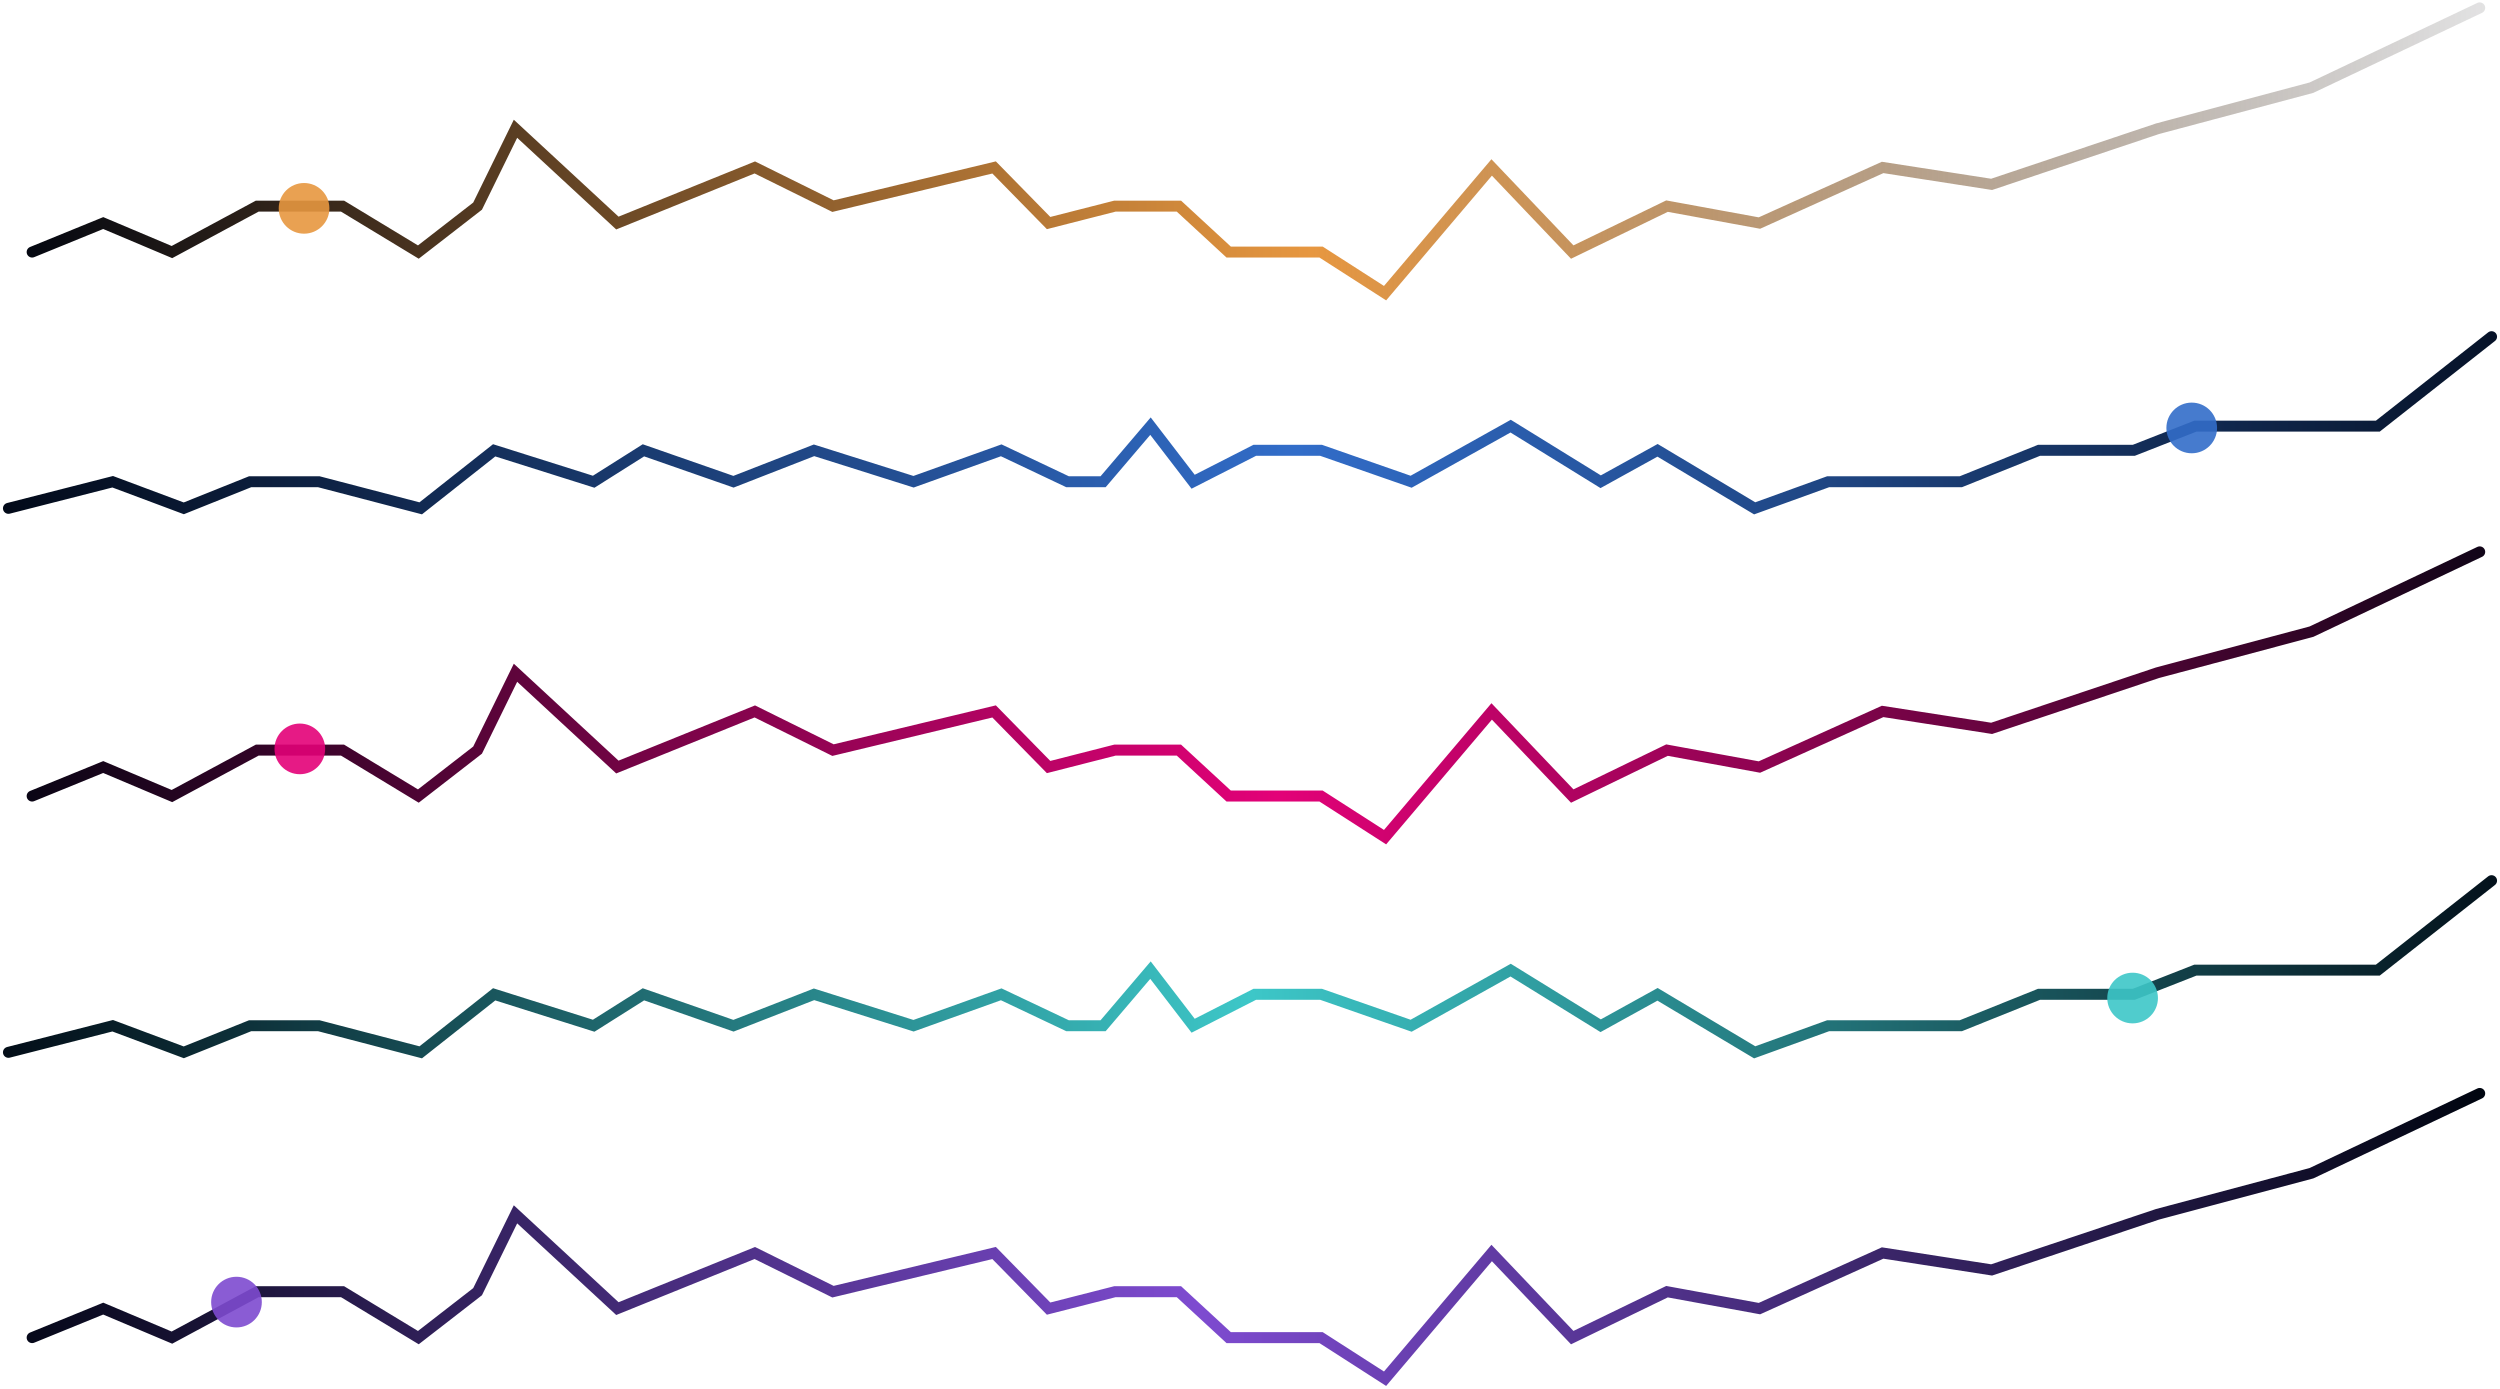 <svg width="592" height="329" viewBox="0 0 592 329" fill="none" xmlns="http://www.w3.org/2000/svg">
<path d="M7.611 59.688L24.443 52.818L40.714 59.688L60.912 48.81H81.111L99.065 59.688L113.092 48.81L122.069 30.49L146.195 52.818L178.737 39.65L197.252 48.81L235.405 39.65L248.309 52.818L264.019 48.81H279.168L290.95 59.688H312.832L327.981 69.421L353.229 39.65L372.305 59.688L394.748 48.81L416.63 52.818L445.805 39.65L471.615 43.658L510.889 30.49L547.359 20.757L587.195 1.864" stroke="url(#paint0_linear_331_3322)" stroke-width="2.6" stroke-linecap="round"/>
<path d="M7.611 188.505L24.443 181.635L40.714 188.505L60.912 177.627H81.111L99.065 188.505L113.092 177.627L122.069 159.307L146.195 181.635L178.737 168.467L197.252 177.627L235.405 168.467L248.309 181.635L264.019 177.627H279.168L290.95 188.505H312.832L327.981 198.238L353.229 168.467L372.305 188.505L394.748 177.627L416.63 181.635L445.805 168.467L471.615 172.475L510.889 159.307L547.359 149.574L587.195 130.681" stroke="url(#paint1_linear_331_3322)" stroke-width="2.6" stroke-linecap="round"/>
<path d="M7.611 316.749L24.443 309.879L40.714 316.749L60.912 305.871H81.111L99.065 316.749L113.092 305.871L122.069 287.551L146.195 309.879L178.737 296.711L197.252 305.871L235.405 296.711L248.309 309.879L264.019 305.871H279.168L290.95 316.749H312.832L327.981 326.482L353.229 296.711L372.305 316.749L394.748 305.871L416.63 309.879L445.805 296.711L471.615 300.719L510.889 287.551L547.359 277.818L587.195 258.925" stroke="url(#paint2_linear_331_3322)" stroke-width="2.6" stroke-linecap="round"/>
<path d="M2 120.375L26.687 114.077L43.519 120.375L59.229 114.077H75.5L99.626 120.375L117.019 106.635L140.584 114.077L152.366 106.635L173.687 114.077L192.763 106.635L216.328 114.077L237.088 106.635L252.798 114.077H261.214L272.435 100.91L282.534 114.077L297.122 106.635H312.832L334.153 114.077L357.718 100.91L379.038 114.077L392.504 106.635L415.508 120.375L432.901 114.077H464.321L482.836 106.635H505.279L519.866 100.91H563.069L590 79.726" stroke="url(#paint3_linear_331_3322)" stroke-width="2.6" stroke-linecap="round"/>
<path d="M2 249.192L26.687 242.894L43.519 249.192L59.229 242.894H75.5L99.626 249.192L117.019 235.452L140.584 242.894L152.366 235.452L173.687 242.894L192.763 235.452L216.328 242.894L237.088 235.452L252.798 242.894H261.214L272.435 229.726L282.534 242.894L297.122 235.452H312.832L334.153 242.894L357.718 229.726L379.038 242.894L392.504 235.452L415.508 249.192L432.901 242.894H464.321L482.836 235.452H505.279L519.866 229.726H563.069L590 208.543" stroke="url(#paint4_linear_331_3322)" stroke-width="2.6" stroke-linecap="round"/>
<circle opacity="0.9" cx="72" cy="49.337" r="6" fill="#E79740"/>
<circle opacity="0.9" cx="56" cy="308.337" r="6" fill="#7E4BD0"/>
<circle opacity="0.9" cx="71" cy="177.337" r="6" fill="#E30278"/>
<circle opacity="0.9" cx="505" cy="236.337" r="6" fill="#3DC7C8"/>
<circle opacity="0.9" cx="519" cy="101.337" r="6" fill="#326DC9"/>
<defs>
<linearGradient id="paint0_linear_331_3322" x1="1.51" y1="69.337" x2="614.01" y2="69.337" gradientUnits="userSpaceOnUse">
<stop stop-color="#000510"/>
<stop offset="0.505" stop-color="#E79740"/>
<stop offset="1" stop-color="#000510" stop-opacity="0.04"/>
</linearGradient>
<linearGradient id="paint1_linear_331_3322" x1="-6.82" y1="198.337" x2="611.56" y2="198.337" gradientUnits="userSpaceOnUse">
<stop stop-color="#000510"/>
<stop offset="0.5" stop-color="#E30278"/>
<stop offset="1" stop-color="#000510"/>
</linearGradient>
<linearGradient id="paint2_linear_331_3322" x1="-7.8" y1="326.482" x2="587" y2="326" gradientUnits="userSpaceOnUse">
<stop stop-color="#000510"/>
<stop offset="0.49" stop-color="#7E4BD0"/>
<stop offset="1" stop-color="#000510"/>
</linearGradient>
<linearGradient id="paint3_linear_331_3322" x1="-14.17" y1="128.337" x2="635.084" y2="120.654" gradientUnits="userSpaceOnUse">
<stop stop-color="#000510"/>
<stop offset="0.495" stop-color="#326DC9"/>
<stop offset="1" stop-color="#000510"/>
</linearGradient>
<linearGradient id="paint4_linear_331_3322" x1="-12.21" y1="254.337" x2="611.07" y2="254.337" gradientUnits="userSpaceOnUse">
<stop stop-color="#000510"/>
<stop offset="0.495" stop-color="#3DC7C8"/>
<stop offset="1" stop-color="#000510"/>
</linearGradient>
</defs>
</svg>
